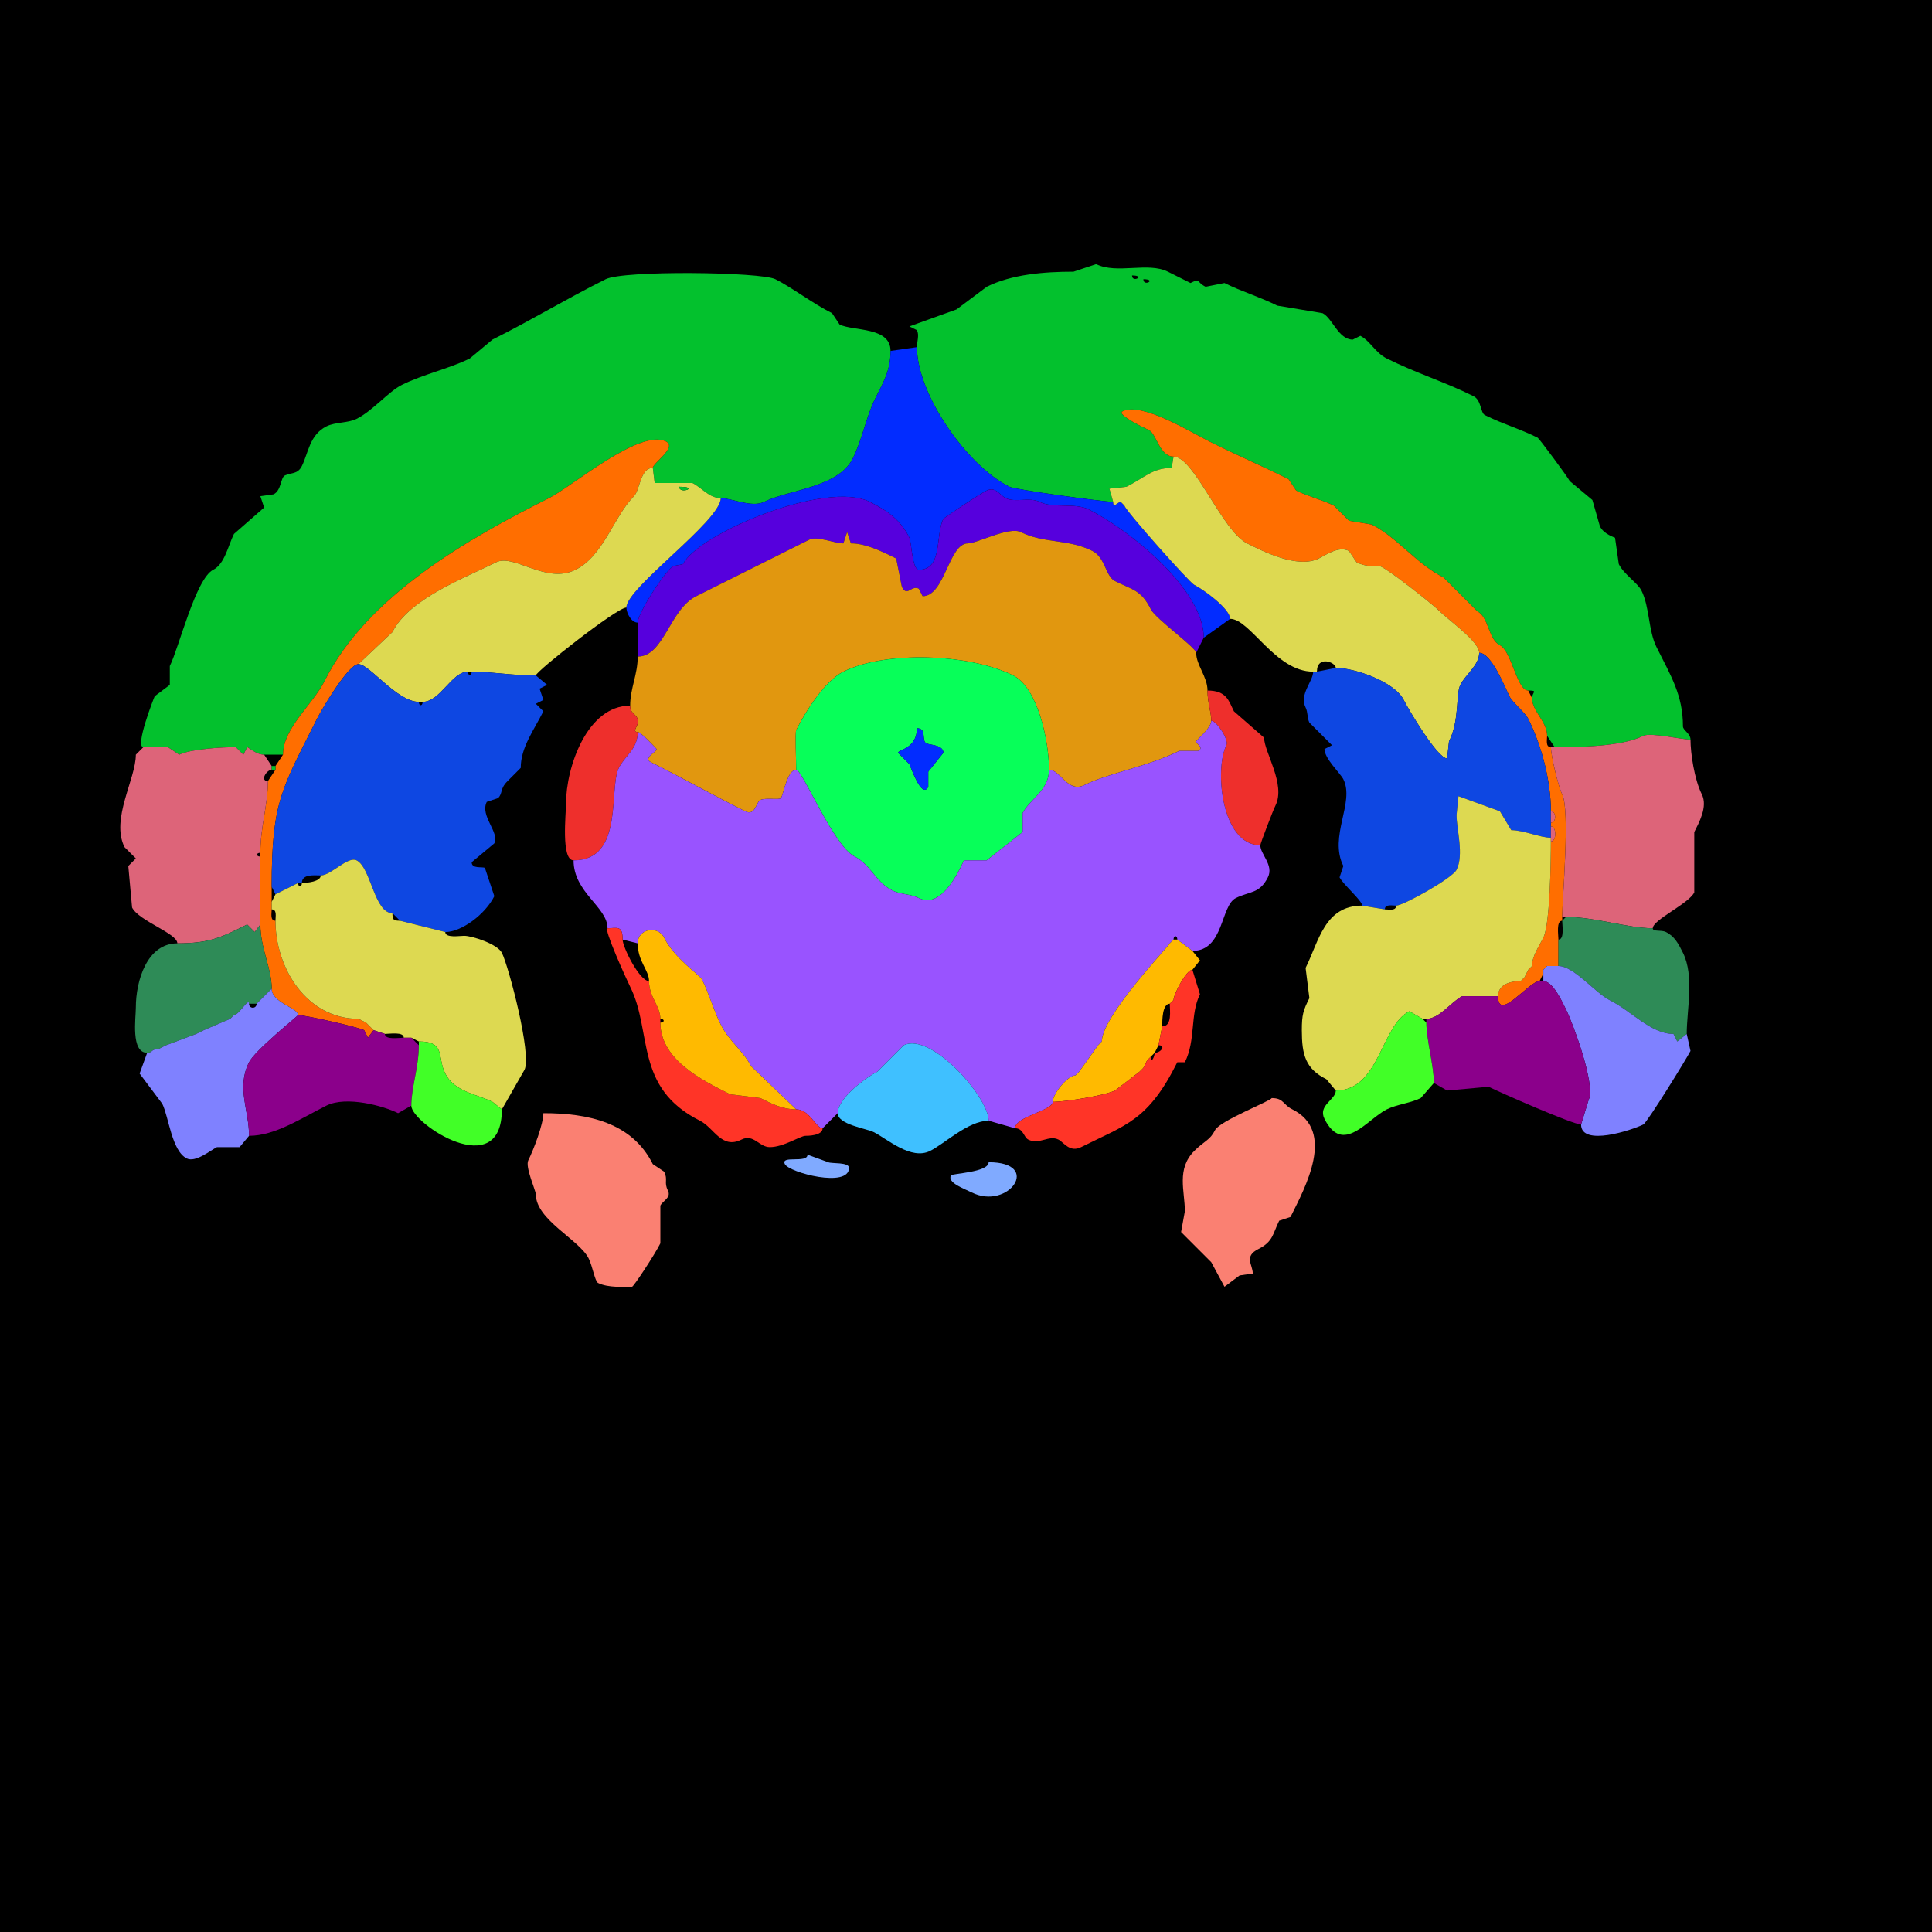 <?xml version="1.0" encoding="UTF-8"?>
<svg xmlns="http://www.w3.org/2000/svg" xmlns:xlink="http://www.w3.org/1999/xlink" width="430px" height="430px" viewBox="0 0 430 430" version="1.1">
<g id="surface1">
<rect x="0" y="0" width="430" height="430" style="fill:rgb(0%,0%,0%);fill-opacity:1;stroke:none;"/>
<path style=" stroke:none;fill-rule:evenodd;fill:rgb(1.176%,75.686%,17.647%);fill-opacity:1;" d="M 254.473 62.148 C 254.473 63.906 257.617 62.148 254.473 62.148 M 251.953 61.309 C 251.953 63.066 255.098 61.309 251.953 61.309 M 376.25 164.609 C 374.262 164.609 367.371 162.961 365.75 163.77 C 360.922 166.184 351.582 166.289 346.016 166.289 C 346.016 166.289 344.336 163.77 344.336 163.77 C 344.336 160.566 340.977 158.297 340.977 155.371 C 340.977 154.047 342.43 153.691 340.137 153.691 C 337.617 153.691 336.438 144.914 333.836 143.613 C 331.242 142.316 331.359 137.332 328.797 136.055 C 328.797 136.055 321.242 128.496 321.242 128.496 C 315.281 125.516 310.898 119.547 305.281 116.738 C 305.281 116.738 300.242 115.898 300.242 115.898 C 300.242 115.898 296.883 112.539 296.883 112.539 C 294.27 111.23 291.188 110.531 288.484 109.18 C 288.484 109.18 286.805 106.66 286.805 106.66 C 280.703 103.609 275.246 101.301 269.172 98.262 C 265.012 96.184 254.105 89.418 249.852 91.543 C 248.359 92.289 255.031 95.391 255.734 95.742 C 257.395 96.574 258.113 101.621 261.191 101.621 C 261.191 101.621 260.773 104.141 260.773 104.141 C 256.516 104.141 254.77 106.301 250.695 108.34 C 250.695 108.34 246.914 108.758 246.914 108.758 C 246.914 108.758 247.754 111.699 247.754 111.699 C 245.68 111.699 225.973 108.996 224.656 108.34 C 215.129 103.578 204.082 87.684 204.082 77.266 C 204.082 76.008 204.645 74.613 204.082 73.484 C 204.082 73.484 202.402 72.648 202.402 72.648 C 202.402 72.648 212.898 68.867 212.898 68.867 C 212.898 68.867 219.617 63.828 219.617 63.828 C 225.117 61.078 232.316 60.469 238.938 60.469 C 238.938 60.469 243.977 58.789 243.977 58.789 C 248.547 61.074 255.496 58.25 259.93 60.469 C 259.93 60.469 264.969 62.988 264.969 62.988 C 267.266 61.84 266.184 62.754 268.328 63.828 C 268.328 63.828 272.531 62.988 272.531 62.988 C 276.344 64.895 280.387 66.078 284.289 68.027 C 284.289 68.027 294.367 69.707 294.367 69.707 C 296.559 70.805 297.879 75.586 301.086 75.586 C 301.086 75.586 302.766 74.746 302.766 74.746 C 304.906 75.816 306.098 78.512 308.641 79.785 C 315.223 83.074 321.535 84.973 327.961 88.184 C 329.73 89.07 329.48 91.883 330.477 92.383 C 334.621 94.453 338.191 95.398 342.234 97.422 C 342.566 97.586 348.883 106.098 349.375 107.078 C 349.375 107.078 354.414 111.281 354.414 111.281 C 354.414 111.281 356.094 117.156 356.094 117.156 C 356.977 118.922 359.43 119.629 359.453 119.68 C 359.453 119.68 360.293 125.555 360.293 125.555 C 361.43 127.832 364.488 129.746 365.332 131.438 C 367.18 135.133 366.848 140.348 368.691 144.031 C 371.918 150.484 374.57 154.734 374.57 161.672 C 374.57 162.547 376.25 163.234 376.25 164.609 Z M 376.25 164.609 "/>
<path style=" stroke:none;fill-rule:nonzero;fill:rgb(1.176%,75.686%,17.647%);fill-opacity:1;" d="M 58.789 167.969 L 62.988 167.969 C 62.988 162.031 69.609 156.824 72.227 151.594 C 81.672 132.699 104.105 119.906 122.195 110.859 C 127.293 108.312 142.383 95.336 148.234 98.262 C 150.793 99.543 145.293 103.039 145.293 104.141 C 145.293 104.141 145.711 107.5 145.711 107.5 C 145.711 107.5 154.109 107.5 154.109 107.5 C 156.176 108.531 157.836 110.859 160.41 110.859 C 162.781 110.859 167.355 113.055 170.07 111.699 C 175.48 108.992 186.551 108.551 189.805 102.039 C 191.941 97.77 192.754 92.785 194.844 88.602 C 196.621 85.051 198.203 82.469 198.203 78.105 C 198.203 72.676 189.902 73.746 186.867 72.227 C 186.867 72.227 185.188 69.707 185.188 69.707 C 180.91 67.57 176.223 63.965 172.586 62.148 C 169.332 60.52 138.84 60.125 134.797 62.148 C 125.859 66.617 118.332 71.219 109.602 75.586 C 109.602 75.586 104.562 79.785 104.562 79.785 C 100.074 82.027 94.117 83.328 89.445 85.664 C 86.453 87.16 82.996 91.406 79.367 93.223 C 77.41 94.199 74.656 93.898 72.648 94.902 C 68.895 96.777 68.621 100.852 67.188 103.719 C 66.227 105.645 64.766 105.141 63.406 105.82 C 62.41 106.32 62.66 109.133 60.891 110.02 C 60.891 110.02 57.949 110.438 57.949 110.438 C 57.949 110.438 58.789 112.961 58.789 112.961 C 58.789 112.961 52.07 118.836 52.07 118.836 C 50.773 121.434 50.016 125.531 47.453 126.816 C 43.574 128.754 39.832 144.152 37.793 148.234 C 37.793 148.234 37.793 152.43 37.793 152.43 C 37.793 152.43 34.434 154.953 34.434 154.953 C 34.258 155.301 29.949 166.289 31.914 166.289 C 31.914 166.289 37.375 166.289 37.375 166.289 C 37.375 166.289 39.891 167.969 39.891 167.969 C 42.508 166.66 49.668 166.289 52.492 166.289 C 52.492 166.289 54.172 167.969 54.172 167.969 C 54.172 167.969 55.008 166.289 55.008 166.289 C 55.25 166.289 57.059 167.969 58.789 167.969 Z M 58.789 167.969 "/>
<path style=" stroke:none;fill-rule:nonzero;fill:rgb(0.784%,17.255%,100%);fill-opacity:1;" d="M 141.934 138.574 C 141.934 136.449 148.141 126.863 149.914 125.977 L 152.012 125.555 C 155.402 118.777 183.809 106.812 193.586 111.699 C 197.547 113.68 200.414 115.699 202.402 119.68 C 202.875 120.621 203 126.816 204.5 126.816 C 209.883 126.816 208.133 119.133 209.961 115.477 C 210.035 115.332 217.625 110.176 219.617 109.18 C 221.539 108.219 222.52 110.211 223.82 110.859 C 225.953 111.926 229.148 110.586 231.375 111.699 C 234.418 113.219 239.199 111.832 242.297 113.379 C 251.246 117.855 267.91 131.148 267.91 141.934 C 267.91 141.934 273.789 137.734 273.789 137.734 C 273.789 135.492 267.844 131.191 265.812 130.176 C 264.688 129.613 250.273 113.398 250.273 112.539 C 250.273 112.539 249.434 111.699 249.434 111.699 C 248.73 111.699 247.754 113.32 247.754 111.699 C 245.68 111.699 225.973 108.996 224.656 108.34 C 215.129 103.578 204.082 87.684 204.082 77.266 C 204.082 77.266 198.203 78.105 198.203 78.105 C 198.203 82.469 196.621 85.051 194.844 88.602 C 192.754 92.785 191.941 97.77 189.805 102.039 C 186.551 108.551 175.48 108.992 170.07 111.699 C 167.355 113.055 162.781 110.859 160.41 110.859 C 160.41 115.93 139.414 130.773 139.414 135.215 C 139.414 136.414 140.496 138.574 141.934 138.574 Z M 141.934 138.574 "/>
<path style=" stroke:none;fill-rule:nonzero;fill:rgb(100%,43.137%,0%);fill-opacity:1;" d="M 342.656 218.359 C 340.289 218.359 333.418 227.617 333.418 221.719 C 333.418 219.391 335.633 218.359 338.457 218.359 C 338.457 218.359 339.297 217.52 339.297 217.52 C 339.297 217.52 340.137 215.84 340.137 215.84 C 340.137 215.84 340.977 215 340.977 215 C 340.977 212.809 342.551 210.59 343.496 208.703 C 345.004 205.684 345.176 191.418 345.176 187.285 C 346.465 187.285 346.465 183.926 345.176 183.926 C 345.176 183.926 345.176 183.086 345.176 183.086 C 346.422 183.086 346.422 180.566 345.176 180.566 C 345.176 174.031 343.246 166.211 340.137 159.992 C 339.414 158.547 336.668 156.41 335.938 154.953 C 335.02 153.117 331.957 145.293 329.219 145.293 C 329.219 142.754 322.492 138.145 319.98 135.633 C 318.988 134.645 308.16 125.977 306.961 125.977 C 305.359 125.977 303.938 126.145 301.922 125.137 C 301.922 125.137 300.242 122.617 300.242 122.617 C 297.934 121.461 295.164 123.477 293.523 124.297 C 288.816 126.652 281.012 122.66 277.57 120.938 C 271.938 118.121 265.785 101.621 261.191 101.621 C 258.113 101.621 257.395 96.574 255.734 95.742 C 255.031 95.391 248.359 92.289 249.852 91.543 C 254.105 89.418 265.012 96.184 269.172 98.262 C 275.246 101.301 280.703 103.609 286.805 106.66 C 286.805 106.66 288.484 109.18 288.484 109.18 C 291.188 110.531 294.27 111.23 296.883 112.539 C 296.883 112.539 300.242 115.898 300.242 115.898 C 300.242 115.898 305.281 116.738 305.281 116.738 C 310.898 119.547 315.281 125.516 321.242 128.496 C 321.242 128.496 328.797 136.055 328.797 136.055 C 331.359 137.332 331.242 142.316 333.836 143.613 C 336.438 144.914 337.617 153.691 340.137 153.691 C 340.137 153.691 340.977 155.371 340.977 155.371 C 340.977 158.297 344.336 160.566 344.336 163.77 C 344.336 164.648 343.938 166.289 345.176 166.289 C 345.176 167.969 346.75 174.898 347.695 176.789 C 349.48 180.355 347.695 200.129 347.695 204.082 C 347.695 204.082 347.695 204.922 347.695 204.922 C 346.316 204.922 346.855 208.082 346.855 209.121 C 346.855 209.121 346.855 215 346.855 215 C 346.855 215 344.336 215 344.336 215 C 344.336 215 343.496 215.84 343.496 215.84 C 343.496 215.84 343.496 216.68 343.496 216.68 C 343.496 216.68 342.656 218.359 342.656 218.359 Z M 342.656 218.359 "/>
<path style=" stroke:none;fill-rule:nonzero;fill:rgb(100%,43.137%,0%);fill-opacity:1;" d="M 82.305 228.438 L 83.145 229.277 C 83.145 229.277 81.883 230.957 81.883 230.957 C 81.883 230.957 81.047 229.277 81.047 229.277 C 79.621 228.562 67.805 225.918 66.348 225.918 C 66.348 224.301 60.469 223.184 60.469 220.039 C 60.469 215.445 57.949 211.117 57.949 205.762 C 57.949 205.762 57.949 190.645 57.949 190.645 C 57.949 190.645 57.949 189.805 57.949 189.805 C 57.949 183.969 59.629 179.215 59.629 173.848 C 59.629 173.848 61.309 171.328 61.309 171.328 C 61.309 171.328 61.309 170.488 61.309 170.488 C 61.309 170.488 62.988 167.969 62.988 167.969 C 62.988 162.031 69.609 156.824 72.227 151.594 C 81.672 132.699 104.105 119.906 122.195 110.859 C 127.293 108.312 142.383 95.336 148.234 98.262 C 150.793 99.543 145.293 103.039 145.293 104.141 C 142.473 104.141 142.434 109.102 141.094 110.438 C 136.578 114.953 134.387 123.66 128.078 126.816 C 121.508 130.098 114.383 123.164 110.438 125.137 C 103.586 128.562 91.078 133.207 87.344 140.672 C 87.344 140.672 79.785 147.812 79.785 147.812 C 77.535 147.812 71.625 157.836 70.547 159.992 C 62.762 175.562 60.469 178.254 60.469 197.363 C 60.469 197.363 60.469 200.723 60.469 200.723 C 60.469 200.723 60.469 202.402 60.469 202.402 C 60.469 203.281 60.07 204.922 61.309 204.922 C 61.309 215.516 68.289 226.758 79.785 226.758 C 79.785 226.758 81.465 227.598 81.465 227.598 C 81.465 227.598 82.305 228.438 82.305 228.438 Z M 82.305 228.438 "/>
<path style=" stroke:none;fill-rule:nonzero;fill:rgb(86.667%,85.098%,31.765%);fill-opacity:1;" d="M 292.266 149.492 L 293.105 149.492 C 293.105 145.785 297.305 147.383 297.305 148.652 C 301.535 148.652 310.395 151.734 312.422 155.789 C 313.426 157.797 319.922 168.809 322.078 168.809 C 322.078 168.809 322.5 165.031 322.5 165.031 C 324.891 160.246 323.977 154.52 325.02 152.43 C 326.191 150.09 329.219 148.055 329.219 145.293 C 329.219 142.754 322.492 138.145 319.98 135.633 C 318.988 134.645 308.16 125.977 306.961 125.977 C 305.359 125.977 303.938 126.145 301.922 125.137 C 301.922 125.137 300.242 122.617 300.242 122.617 C 297.934 121.461 295.164 123.477 293.523 124.297 C 288.816 126.652 281.012 122.66 277.57 120.938 C 271.938 118.121 265.785 101.621 261.191 101.621 C 261.191 101.621 260.773 104.141 260.773 104.141 C 256.516 104.141 254.77 106.301 250.695 108.34 C 250.695 108.34 246.914 108.758 246.914 108.758 C 246.914 108.758 247.754 111.699 247.754 111.699 C 247.754 113.32 248.73 111.699 249.434 111.699 C 249.434 111.699 250.273 112.539 250.273 112.539 C 250.273 113.398 264.688 129.613 265.812 130.176 C 267.844 131.191 273.789 135.492 273.789 137.734 C 278.25 137.734 283.844 149.492 292.266 149.492 Z M 292.266 149.492 "/>
<path style=" stroke:none;fill-rule:evenodd;fill:rgb(86.667%,85.098%,31.765%);fill-opacity:1;" d="M 151.172 108.34 C 151.172 110.113 155.848 108.34 151.172 108.34 M 93.223 156.211 L 94.062 156.211 C 98.004 156.211 100.535 149.492 104.141 149.492 C 104.141 149.492 104.98 149.492 104.98 149.492 C 109.629 149.492 113.492 150.332 119.258 150.332 C 119.258 149.449 137.293 135.215 139.414 135.215 C 139.414 130.773 160.41 115.93 160.41 110.859 C 157.836 110.859 156.176 108.531 154.109 107.5 C 154.109 107.5 145.711 107.5 145.711 107.5 C 145.711 107.5 145.293 104.141 145.293 104.141 C 142.473 104.141 142.434 109.102 141.094 110.438 C 136.578 114.953 134.387 123.66 128.078 126.816 C 121.508 130.098 114.383 123.164 110.438 125.137 C 103.586 128.562 91.078 133.207 87.344 140.672 C 87.344 140.672 79.785 147.812 79.785 147.812 C 82.219 147.812 88.371 156.211 93.223 156.211 Z M 93.223 156.211 "/>
<path style=" stroke:none;fill-rule:nonzero;fill:rgb(1.176%,75.686%,17.647%);fill-opacity:1;" d="M 151.172 108.34 C 151.172 110.113 155.848 108.34 151.172 108.34 Z M 151.172 108.34 "/>
<path style=" stroke:none;fill-rule:nonzero;fill:rgb(33.725%,0%,86.667%);fill-opacity:1;" d="M 266.23 145.293 C 266.23 144.176 257.18 137.691 256.152 135.633 C 253.984 131.297 252.141 131.32 248.172 129.336 C 246.023 128.262 246.004 124.051 243.133 122.617 C 237.727 119.914 232.316 120.988 227.18 118.418 C 224.582 117.121 217.48 120.938 215.422 120.938 C 211.141 120.938 210.309 132.695 205.344 132.695 L 204.5 131.016 C 202.789 130.16 201.918 132.984 200.723 130.594 L 199.461 124.297 C 195.828 122.48 192.5 120.938 189.383 120.938 L 188.547 118.418 L 187.703 120.938 C 185.699 120.938 181.879 119.23 180.148 120.098 C 171.648 124.344 162.957 128.691 154.953 132.695 C 149 135.672 147.77 146.133 141.934 146.133 C 141.934 146.133 141.934 138.574 141.934 138.574 C 141.934 136.449 148.141 126.863 149.914 125.977 C 149.914 125.977 152.012 125.555 152.012 125.555 C 155.402 118.777 183.809 106.812 193.586 111.699 C 197.547 113.68 200.414 115.699 202.402 119.68 C 202.875 120.621 203 126.816 204.5 126.816 C 209.883 126.816 208.133 119.133 209.961 115.477 C 210.035 115.332 217.625 110.176 219.617 109.18 C 221.539 108.219 222.52 110.211 223.82 110.859 C 225.953 111.926 229.148 110.586 231.375 111.699 C 234.418 113.219 239.199 111.832 242.297 113.379 C 251.246 117.855 267.91 131.148 267.91 141.934 C 267.91 141.934 266.23 145.293 266.23 145.293 Z M 266.23 145.293 "/>
<path style=" stroke:none;fill-rule:nonzero;fill:rgb(88.235%,59.216%,5.882%);fill-opacity:1;" d="M 177.207 171.328 C 177.207 169.477 176.961 163.004 177.207 162.508 C 179.387 158.148 183.613 151.539 187.703 149.492 C 197.16 144.766 215.816 145.492 225.5 150.332 C 231.012 153.09 233.477 164.988 233.477 171.328 C 236.094 171.328 237.562 176.633 241.453 174.688 C 246.641 172.094 255.508 170.602 262.453 167.129 C 262.453 167.129 266.648 167.129 266.648 167.129 C 268.078 166.414 266.23 165.574 266.23 165.031 C 266.23 164.676 269.59 162.102 269.59 160.41 C 269.59 158.391 268.75 156.504 268.75 153.691 C 268.75 150.602 266.23 148.039 266.23 145.293 C 266.23 144.176 257.18 137.691 256.152 135.633 C 253.984 131.297 252.141 131.32 248.172 129.336 C 246.023 128.262 246.004 124.051 243.133 122.617 C 237.727 119.914 232.316 120.988 227.18 118.418 C 224.582 117.121 217.48 120.938 215.422 120.938 C 211.141 120.938 210.309 132.695 205.344 132.695 C 205.344 132.695 204.5 131.016 204.5 131.016 C 202.789 130.16 201.918 132.984 200.723 130.594 C 200.723 130.594 199.461 124.297 199.461 124.297 C 195.828 122.48 192.5 120.938 189.383 120.938 C 189.383 120.938 188.547 118.418 188.547 118.418 C 188.547 118.418 187.703 120.938 187.703 120.938 C 185.699 120.938 181.879 119.23 180.148 120.098 C 171.648 124.344 162.957 128.691 154.953 132.695 C 149 135.672 147.77 146.133 141.934 146.133 C 141.934 150.16 140.254 153.176 140.254 157.051 C 140.254 158.754 141.254 158.629 141.934 159.992 C 142.531 161.184 140.355 162.93 141.934 162.93 C 142.688 162.93 146.133 166.707 146.133 166.711 C 146.133 167.387 143.043 168.734 144.875 169.648 C 152.375 173.398 158.004 176.633 165.867 180.566 C 168.129 181.695 168.254 178.535 169.227 178.047 C 170.297 177.512 173.621 178.082 173.848 177.625 C 174.465 176.387 175.281 171.328 177.207 171.328 Z M 177.207 171.328 "/>
<path style=" stroke:none;fill-rule:nonzero;fill:rgb(5.49%,27.843%,88.627%);fill-opacity:1;" d="M 310.742 201.562 C 309.863 201.562 308.223 201.164 308.223 202.402 C 308.223 202.402 303.184 201.562 303.184 201.562 C 303.184 200.465 298.961 196.891 298.145 195.266 C 298.145 195.266 298.984 192.742 298.984 192.742 C 295.684 186.141 301.582 178.621 298.984 173.43 C 298.328 172.113 294.785 168.852 294.785 166.711 C 294.785 166.711 296.465 165.867 296.465 165.867 C 296.465 165.867 291.426 160.828 291.426 160.828 C 290.926 159.832 291.125 158.551 290.586 157.469 C 289.113 154.527 292.266 151.656 292.266 149.492 C 292.266 149.492 293.105 149.492 293.105 149.492 C 293.105 149.492 297.305 148.652 297.305 148.652 C 301.535 148.652 310.395 151.734 312.422 155.789 C 313.426 157.797 319.922 168.809 322.078 168.809 C 322.078 168.809 322.5 165.031 322.5 165.031 C 324.891 160.246 323.977 154.52 325.02 152.43 C 326.191 150.09 329.219 148.055 329.219 145.293 C 331.957 145.293 335.02 153.117 335.938 154.953 C 336.668 156.41 339.414 158.547 340.137 159.992 C 343.246 166.211 345.176 174.031 345.176 180.566 C 345.176 180.566 345.176 183.086 345.176 183.086 C 345.176 183.086 345.176 183.926 345.176 183.926 C 345.176 183.926 345.176 186.445 345.176 186.445 C 342.762 186.445 339.164 184.766 336.359 184.766 C 336.359 184.766 333.836 180.566 333.836 180.566 C 333.836 180.566 324.602 177.207 324.602 177.207 C 324.602 177.207 324.18 181.406 324.18 181.406 C 324.18 184.617 325.871 190.199 324.18 193.586 C 323.223 195.496 312.297 201.562 310.742 201.562 Z M 310.742 201.562 "/>
<path style=" stroke:none;fill-rule:evenodd;fill:rgb(2.745%,100%,34.902%);fill-opacity:1;" d="M 204.082 162.09 C 204.082 166.645 199.883 166.828 199.883 167.547 L 202.402 170.07 C 202.738 170.738 205.168 177.977 206.602 175.109 L 206.602 171.75 L 209.961 167.547 C 209.961 165.762 206.98 165.848 206.18 165.449 C 205.016 164.867 206.375 162.09 204.082 162.09 M 177.207 171.328 C 178.602 171.328 185.465 188.266 190.227 190.645 C 193.766 192.414 194.848 196.316 198.625 198.203 C 200.359 199.07 202.645 198.953 204.5 199.883 C 210.176 202.719 214.32 191.613 214.578 191.484 L 219.617 191.484 L 227.598 185.188 L 227.598 180.984 C 229.18 177.824 233.477 175.977 233.477 171.328 C 233.477 164.988 231.012 153.09 225.5 150.332 C 215.816 145.492 197.16 144.766 187.703 149.492 C 183.613 151.539 179.387 158.148 177.207 162.508 C 176.961 163.004 177.207 169.477 177.207 171.328 Z M 177.207 171.328 "/>
<path style=" stroke:none;fill-rule:nonzero;fill:rgb(5.49%,27.843%,88.627%);fill-opacity:1;" d="M 89.023 204.922 L 99.102 207.441 C 102.688 207.441 107.98 203.543 110.02 199.461 C 110.02 199.461 107.922 193.164 107.922 193.164 C 107.277 192.844 104.98 193.43 104.98 191.906 C 104.98 191.906 110.02 187.703 110.02 187.703 C 111.25 185.246 106.766 181.617 108.34 178.469 C 108.34 178.469 110.859 177.625 110.859 177.625 C 111.957 176.527 111.191 175.613 112.961 173.848 C 112.961 173.848 115.898 170.906 115.898 170.906 C 115.898 166.332 118.828 162.531 120.938 158.312 C 120.938 158.312 119.258 156.633 119.258 156.633 C 119.258 156.633 120.938 155.789 120.938 155.789 C 120.938 155.789 120.098 153.273 120.098 153.273 C 120.098 153.273 121.777 152.43 121.777 152.43 C 121.777 152.43 119.258 150.332 119.258 150.332 C 113.492 150.332 109.629 149.492 104.98 149.492 C 104.98 150.488 104.141 150.488 104.141 149.492 C 100.535 149.492 98.004 156.211 94.062 156.211 C 94.062 157.207 93.223 157.207 93.223 156.211 C 88.371 156.211 82.219 147.812 79.785 147.812 C 77.535 147.812 71.625 157.836 70.547 159.992 C 62.762 175.562 60.469 178.254 60.469 197.363 C 60.469 197.363 61.309 199.043 61.309 199.043 C 61.309 199.043 66.348 196.523 66.348 196.523 C 66.348 196.523 67.188 196.523 67.188 196.523 C 67.188 194.457 70.023 194.844 71.387 194.844 C 73.68 194.844 77.391 190.496 79.367 191.484 C 82.562 193.082 83.297 203.242 87.344 203.242 C 87.344 203.242 89.023 204.922 89.023 204.922 Z M 89.023 204.922 "/>
<path style=" stroke:none;fill-rule:nonzero;fill:rgb(93.333%,18.431%,17.255%);fill-opacity:1;" d="M 269.59 160.41 C 270.734 160.41 273.578 164.613 272.949 165.867 C 270.254 171.262 271.867 188.125 280.508 188.125 C 280.508 187.738 283.328 180.379 283.867 179.305 C 286.238 174.562 281.348 167.379 281.348 164.188 C 281.348 164.188 274.629 158.312 274.629 158.312 C 273.488 156.031 273.051 153.691 268.75 153.691 C 268.75 156.504 269.59 158.391 269.59 160.41 Z M 269.59 160.41 "/>
<path style=" stroke:none;fill-rule:nonzero;fill:rgb(93.333%,18.431%,17.255%);fill-opacity:1;" d="M 141.934 162.93 C 141.934 166.734 139.105 168.168 137.734 170.906 C 135.422 175.531 138.965 191.484 127.656 191.484 C 124.816 191.484 125.977 181.035 125.977 178.887 C 125.977 170.676 130.703 157.051 140.254 157.051 C 140.254 158.754 141.254 158.629 141.934 159.992 C 142.531 161.184 140.355 162.93 141.934 162.93 Z M 141.934 162.93 "/>
<path style=" stroke:none;fill-rule:nonzero;fill:rgb(60%,32.549%,100%);fill-opacity:1;" d="M 220.039 249.434 L 225.918 251.113 C 225.918 248.527 234.316 247.184 234.316 245.234 C 234.316 243.398 237.648 239.355 239.355 239.355 C 239.355 239.355 240.195 238.516 240.195 238.516 C 240.195 238.516 244.395 232.637 244.395 232.637 C 244.395 232.637 245.234 231.797 245.234 231.797 C 245.234 226.117 260.352 210.355 260.352 209.961 C 260.352 209.961 261.191 209.121 261.191 209.121 C 261.191 208.125 262.031 208.125 262.031 209.121 C 262.031 209.121 265.391 211.641 265.391 211.641 C 272.422 211.641 271.629 201.594 275.047 199.883 C 278.156 198.328 280.336 198.969 282.188 195.266 C 283.547 192.547 280.508 190.137 280.508 188.125 C 271.867 188.125 270.254 171.262 272.949 165.867 C 273.578 164.613 270.734 160.41 269.59 160.41 C 269.59 162.102 266.23 164.676 266.23 165.031 C 266.23 165.574 268.078 166.414 266.648 167.129 C 266.648 167.129 262.453 167.129 262.453 167.129 C 255.508 170.602 246.641 172.094 241.453 174.688 C 237.562 176.633 236.094 171.328 233.477 171.328 C 233.477 175.977 229.18 177.824 227.598 180.984 C 227.598 180.984 227.598 185.188 227.598 185.188 C 227.598 185.188 219.617 191.484 219.617 191.484 C 219.617 191.484 214.578 191.484 214.578 191.484 C 214.32 191.613 210.176 202.719 204.5 199.883 C 202.645 198.953 200.359 199.07 198.625 198.203 C 194.848 196.316 193.766 192.414 190.227 190.645 C 185.465 188.266 178.602 171.328 177.207 171.328 C 175.281 171.328 174.465 176.387 173.848 177.625 C 173.621 178.082 170.297 177.512 169.227 178.047 C 168.254 178.535 168.129 181.695 165.867 180.566 C 158.004 176.633 152.375 173.398 144.875 169.648 C 143.043 168.734 146.133 167.387 146.133 166.711 C 146.133 166.707 142.688 162.93 141.934 162.93 C 141.934 166.734 139.105 168.168 137.734 170.906 C 135.422 175.531 138.965 191.484 127.656 191.484 C 127.656 198.676 135.215 201.844 135.215 206.602 C 137.289 206.602 138.574 205.836 138.574 209.121 C 138.574 209.121 141.934 209.961 141.934 209.961 C 141.934 206.695 146.41 205.895 147.812 208.703 C 150.133 213.34 155.773 217.062 156.211 217.938 C 157.816 221.148 158.836 224.867 160.41 228.016 C 162.312 231.82 165.473 233.945 167.129 237.258 C 167.129 237.258 177.207 246.914 177.207 246.914 C 180.23 246.914 181.582 251.113 183.086 251.113 C 183.086 251.113 186.445 247.754 186.445 247.754 C 186.445 244.344 192.957 239.668 195.266 238.516 C 195.266 238.516 201.141 232.637 201.141 232.637 C 207.141 229.637 220.039 244.137 220.039 249.434 Z M 220.039 249.434 "/>
<path style=" stroke:none;fill-rule:nonzero;fill:rgb(0.784%,17.255%,100%);fill-opacity:1;" d="M 204.082 162.09 C 204.082 166.645 199.883 166.828 199.883 167.547 L 202.402 170.07 C 202.738 170.738 205.168 177.977 206.602 175.109 L 206.602 171.75 L 209.961 167.547 C 209.961 165.762 206.98 165.848 206.18 165.449 C 205.016 164.867 206.375 162.09 204.082 162.09 Z M 204.082 162.09 "/>
<path style=" stroke:none;fill-rule:nonzero;fill:rgb(86.667%,39.216%,47.451%);fill-opacity:1;" d="M 348.535 204.082 C 354.969 204.082 362.289 206.602 367.852 206.602 C 367.852 204.719 375.812 201.176 377.09 198.625 C 377.09 198.625 377.09 185.188 377.09 185.188 C 378.086 183.191 380.152 179.555 378.77 176.789 C 377.098 173.441 376.25 167.59 376.25 164.609 C 374.262 164.609 367.371 162.961 365.75 163.77 C 360.922 166.184 351.582 166.289 346.016 166.289 C 346.016 166.289 345.176 166.289 345.176 166.289 C 345.176 167.969 346.75 174.898 347.695 176.789 C 349.48 180.355 347.695 200.129 347.695 204.082 C 347.695 204.082 348.535 204.082 348.535 204.082 Z M 348.535 204.082 "/>
<path style=" stroke:none;fill-rule:nonzero;fill:rgb(86.667%,39.216%,47.451%);fill-opacity:1;" d="M 57.949 205.762 L 56.688 207.441 L 55.008 205.762 C 49.312 208.609 46.645 209.961 39.473 209.961 C 39.473 207.738 30.898 204.988 29.395 201.984 C 29.395 201.984 28.555 192.742 28.555 192.742 C 28.555 192.742 30.234 191.062 30.234 191.062 C 30.234 191.062 27.715 188.547 27.715 188.547 C 24.598 182.309 30.234 173.383 30.234 167.969 C 30.234 167.969 31.074 167.129 31.074 167.129 C 31.074 167.129 31.914 166.289 31.914 166.289 C 31.914 166.289 37.375 166.289 37.375 166.289 C 37.375 166.289 39.891 167.969 39.891 167.969 C 42.508 166.66 49.668 166.289 52.492 166.289 C 52.492 166.289 54.172 167.969 54.172 167.969 C 54.172 167.969 55.008 166.289 55.008 166.289 C 55.25 166.289 57.059 167.969 58.789 167.969 C 58.789 167.969 60.469 170.488 60.469 170.488 C 60.469 170.488 60.469 171.328 60.469 171.328 C 59.336 171.328 57.77 173.848 59.629 173.848 C 59.629 179.215 57.949 183.969 57.949 189.805 C 56.953 189.805 56.953 190.645 57.949 190.645 C 57.949 190.645 57.949 205.762 57.949 205.762 Z M 57.949 205.762 "/>
<path style=" stroke:none;fill-rule:nonzero;fill:rgb(1.176%,75.686%,17.647%);fill-opacity:1;" d="M 31.074 167.129 L 30.234 167.969 C 30.234 167.969 31.074 167.129 31.074 167.129 Z M 31.074 167.129 "/>
<path style=" stroke:none;fill-rule:nonzero;fill:rgb(1.176%,75.686%,17.647%);fill-opacity:1;" d="M 60.469 171.328 L 61.309 171.328 C 61.309 171.328 61.309 170.488 61.309 170.488 C 61.309 170.488 60.469 170.488 60.469 170.488 C 60.469 170.488 60.469 171.328 60.469 171.328 Z M 60.469 171.328 "/>
<path style=" stroke:none;fill-rule:nonzero;fill:rgb(86.667%,85.098%,31.765%);fill-opacity:1;" d="M 316.621 226.758 L 317.461 226.758 C 320.402 226.758 322.938 222.973 325.438 221.719 C 325.438 221.719 333.418 221.719 333.418 221.719 C 333.418 219.391 335.633 218.359 338.457 218.359 C 338.457 218.359 339.297 217.52 339.297 217.52 C 339.297 217.52 340.137 215.84 340.137 215.84 C 340.137 215.84 340.977 215 340.977 215 C 340.977 212.809 342.551 210.59 343.496 208.703 C 345.004 205.684 345.176 191.418 345.176 187.285 C 345.176 187.285 345.176 186.445 345.176 186.445 C 342.762 186.445 339.164 184.766 336.359 184.766 C 336.359 184.766 333.836 180.566 333.836 180.566 C 333.836 180.566 324.602 177.207 324.602 177.207 C 324.602 177.207 324.18 181.406 324.18 181.406 C 324.18 184.617 325.871 190.199 324.18 193.586 C 323.223 195.496 312.297 201.562 310.742 201.562 C 310.742 202.801 309.102 202.402 308.223 202.402 C 308.223 202.402 303.184 201.562 303.184 201.562 C 294.801 201.562 293.531 209.523 290.586 215.422 C 290.586 215.422 291.426 222.141 291.426 222.141 C 290.039 224.914 289.746 225.863 289.746 229.277 C 289.746 234.785 290.57 237.879 295.203 240.195 C 295.203 240.195 297.305 242.715 297.305 242.715 C 307.066 242.715 307.309 228.262 313.68 225.078 C 313.68 225.078 316.621 226.758 316.621 226.758 Z M 316.621 226.758 "/>
<path style=" stroke:none;fill-rule:nonzero;fill:rgb(86.667%,39.216%,47.451%);fill-opacity:1;" d="M 345.176 180.566 C 346.422 180.566 346.422 183.086 345.176 183.086 C 345.176 183.086 345.176 180.566 345.176 180.566 Z M 345.176 180.566 "/>
<path style=" stroke:none;fill-rule:nonzero;fill:rgb(86.667%,39.216%,47.451%);fill-opacity:1;" d="M 345.176 186.445 L 345.176 187.285 C 346.465 187.285 346.465 183.926 345.176 183.926 C 345.176 183.926 345.176 186.445 345.176 186.445 Z M 345.176 186.445 "/>
<path style=" stroke:none;fill-rule:nonzero;fill:rgb(86.667%,85.098%,31.765%);fill-opacity:1;" d="M 93.223 231.797 C 99.238 231.797 97.258 235.25 99.102 238.938 C 101.156 243.043 106.184 243.523 109.602 245.234 L 111.699 246.914 C 111.699 246.914 116.738 238.094 116.738 238.094 C 118.398 234.773 113.227 215.113 111.699 212.062 C 110.734 210.133 105.117 208.281 103.301 208.281 C 102.262 208.281 99.102 208.82 99.102 207.441 C 99.102 207.441 89.023 204.922 89.023 204.922 C 87.555 204.922 87.344 204.711 87.344 203.242 C 83.297 203.242 82.562 193.082 79.367 191.484 C 77.391 190.496 73.68 194.844 71.387 194.844 C 71.387 196.219 68.383 196.523 67.188 196.523 C 67.188 197.52 66.348 197.52 66.348 196.523 C 66.348 196.523 61.309 199.043 61.309 199.043 C 61.309 199.043 60.469 200.723 60.469 200.723 C 60.469 200.723 60.469 202.402 60.469 202.402 C 61.707 202.402 61.309 204.043 61.309 204.922 C 61.309 215.516 68.289 226.758 79.785 226.758 C 79.785 226.758 81.465 227.598 81.465 227.598 C 81.465 227.598 82.305 228.438 82.305 228.438 C 82.305 228.438 83.145 229.277 83.145 229.277 C 83.145 229.277 85.664 230.117 85.664 230.117 C 86.703 230.117 89.863 229.578 89.863 230.957 C 89.863 230.957 91.543 230.957 91.543 230.957 C 91.543 230.957 93.223 231.797 93.223 231.797 Z M 93.223 231.797 "/>
<path style=" stroke:none;fill-rule:nonzero;fill:rgb(18.039%,54.51%,34.118%);fill-opacity:1;" d="M 346.855 215 C 350.285 215 355.078 221.004 358.195 222.559 C 363.176 225.051 367.457 230.117 372.469 230.117 L 373.312 231.797 L 375.41 230.117 C 375.41 224.785 377.148 217.215 374.57 212.062 C 373.586 210.09 372.742 208.418 370.789 207.441 C 369.695 206.895 367.852 207.445 367.852 206.602 C 362.289 206.602 354.969 204.082 348.535 204.082 C 348.535 204.082 347.695 204.922 347.695 204.922 C 347.695 205.961 348.234 209.121 346.855 209.121 C 346.855 209.121 346.855 215 346.855 215 Z M 346.855 215 "/>
<path style=" stroke:none;fill-rule:nonzero;fill:rgb(18.039%,54.51%,34.118%);fill-opacity:1;" d="M 35.273 233.477 C 33.551 233.477 34.039 234.316 32.754 234.316 C 29.059 234.316 30.234 226.551 30.234 224.238 C 30.234 218.297 32.711 209.961 39.473 209.961 C 46.645 209.961 49.312 208.609 55.008 205.762 C 55.008 205.762 56.688 207.441 56.688 207.441 C 56.688 207.441 57.949 205.762 57.949 205.762 C 57.949 211.117 60.469 215.445 60.469 220.039 C 60.469 220.039 57.109 223.398 57.109 223.398 C 57.109 223.398 55.43 223.398 55.43 223.398 C 55.43 221.879 53.188 225.918 52.07 225.918 C 52.07 225.918 51.23 226.758 51.23 226.758 C 51.23 226.758 45.352 229.277 45.352 229.277 C 45.352 229.277 43.672 230.117 43.672 230.117 C 43.672 230.117 36.953 232.637 36.953 232.637 C 36.953 232.637 35.273 233.477 35.273 233.477 Z M 35.273 233.477 "/>
<path style=" stroke:none;fill-rule:nonzero;fill:rgb(100%,20.392%,15.294%);fill-opacity:1;" d="M 177.207 246.914 C 180.23 246.914 181.582 251.113 183.086 251.113 C 183.086 252.797 179.695 252.793 179.305 252.793 C 178.074 252.793 174.457 255.312 171.328 255.312 C 168.949 255.312 167.734 252.281 165.031 253.633 C 160.594 255.852 158.93 251 155.789 249.434 C 141.113 242.094 145.27 229.648 140.254 219.617 C 139.398 217.91 134.277 206.602 135.215 206.602 C 137.289 206.602 138.574 205.836 138.574 209.121 C 138.574 210.777 142.316 218.359 144.453 218.359 C 144.453 221.898 146.973 223.902 146.973 226.758 C 146.973 226.758 146.973 227.598 146.973 227.598 C 146.973 235.781 156.113 240.355 162.508 243.555 C 162.508 243.555 169.227 244.395 169.227 244.395 C 171.75 245.656 174.176 246.914 177.207 246.914 Z M 177.207 246.914 "/>
<path style=" stroke:none;fill-rule:nonzero;fill:rgb(100%,72.941%,0%);fill-opacity:1;" d="M 146.973 227.598 C 146.973 235.781 156.113 240.355 162.508 243.555 L 169.227 244.395 C 171.75 245.656 174.176 246.914 177.207 246.914 C 177.207 246.914 167.129 237.258 167.129 237.258 C 165.473 233.945 162.312 231.82 160.41 228.016 C 158.836 224.867 157.816 221.148 156.211 217.938 C 155.773 217.062 150.133 213.34 147.812 208.703 C 146.41 205.895 141.934 206.695 141.934 209.961 C 141.934 213.992 144.453 215.918 144.453 218.359 C 144.453 221.898 146.973 223.902 146.973 226.758 C 147.969 226.758 147.969 227.598 146.973 227.598 Z M 146.973 227.598 "/>
<path style=" stroke:none;fill-rule:nonzero;fill:rgb(100%,72.941%,0%);fill-opacity:1;" d="M 239.355 239.355 C 237.648 239.355 234.316 243.398 234.316 245.234 C 237.254 245.234 246.074 243.766 248.172 242.715 C 248.172 242.715 253.633 238.516 253.633 238.516 C 253.633 238.516 254.473 237.676 254.473 237.676 C 254.473 237.676 255.312 235.996 255.312 235.996 C 255.312 235.996 256.152 235.156 256.152 235.156 C 256.152 235.156 256.992 234.316 256.992 234.316 C 256.992 234.316 257.832 232.637 257.832 232.637 C 257.832 232.637 258.672 228.438 258.672 228.438 C 258.672 227.074 258.676 223.398 260.352 223.398 C 260.352 223.398 261.191 222.559 261.191 222.559 C 261.191 221.32 264 215.84 265.391 215.84 C 265.391 215.84 267.07 213.742 267.07 213.742 C 267.07 213.742 265.391 211.641 265.391 211.641 C 265.391 211.641 262.031 209.121 262.031 209.121 C 262.031 209.121 261.191 209.121 261.191 209.121 C 261.191 209.121 260.352 209.961 260.352 209.961 C 260.352 210.355 245.234 226.117 245.234 231.797 C 245.234 231.797 244.395 232.637 244.395 232.637 C 244.395 232.637 240.195 238.516 240.195 238.516 C 240.195 238.516 239.355 239.355 239.355 239.355 Z M 239.355 239.355 "/>
<path style=" stroke:none;fill-rule:nonzero;fill:rgb(49.804%,50.588%,100%);fill-opacity:1;" d="M 375.41 230.117 L 376.25 233.898 C 375.449 235.5 366.609 249.844 365.75 250.273 C 363.285 251.508 351.895 255.281 351.895 250.273 C 351.895 250.273 353.574 244.812 353.574 244.812 C 355.203 241.559 350.129 227.844 348.535 224.656 C 347.84 223.266 345.668 218.359 343.496 218.359 C 343.496 218.359 343.496 216.68 343.496 216.68 C 343.496 216.68 343.496 215.84 343.496 215.84 C 343.496 215.84 344.336 215 344.336 215 C 344.336 215 346.855 215 346.855 215 C 350.285 215 355.078 221.004 358.195 222.559 C 363.176 225.051 367.457 230.117 372.469 230.117 C 372.469 230.117 373.312 231.797 373.312 231.797 C 373.312 231.797 375.41 230.117 375.41 230.117 Z M 375.41 230.117 "/>
<path style=" stroke:none;fill-rule:nonzero;fill:rgb(100%,20.392%,15.294%);fill-opacity:1;" d="M 234.316 245.234 C 234.316 247.184 225.918 248.527 225.918 251.113 C 227.785 251.113 227.824 253.117 228.859 253.633 C 231.32 254.863 233.406 252.547 235.578 253.633 C 236.73 254.211 238.066 256.586 240.617 255.312 C 250.664 250.289 255.508 249.461 262.031 236.414 C 262.031 236.414 263.711 236.414 263.711 236.414 C 266.188 231.461 264.824 225.789 267.07 221.297 C 267.07 221.297 265.391 215.84 265.391 215.84 C 264 215.84 261.191 221.32 261.191 222.559 C 261.191 222.559 260.352 223.398 260.352 223.398 C 260.352 224.863 260.938 228.438 258.672 228.438 C 258.672 228.438 257.832 232.637 257.832 232.637 C 259.59 232.637 258.379 234.316 256.992 234.316 C 256.992 235.203 256.152 236.859 256.152 235.156 C 256.152 235.156 255.312 235.996 255.312 235.996 C 255.312 235.996 254.473 237.676 254.473 237.676 C 254.473 237.676 253.633 238.516 253.633 238.516 C 253.633 238.516 248.172 242.715 248.172 242.715 C 246.074 243.766 237.254 245.234 234.316 245.234 Z M 234.316 245.234 "/>
<path style=" stroke:none;fill-rule:nonzero;fill:rgb(54.51%,0%,54.51%);fill-opacity:1;" d="M 319.141 241.035 L 322.078 242.715 L 331.32 241.875 C 333.875 243.152 350.047 250.273 351.895 250.273 C 351.895 250.273 353.574 244.812 353.574 244.812 C 355.203 241.559 350.129 227.844 348.535 224.656 C 347.84 223.266 345.668 218.359 343.496 218.359 C 343.496 218.359 342.656 218.359 342.656 218.359 C 340.289 218.359 333.418 227.617 333.418 221.719 C 333.418 221.719 325.438 221.719 325.438 221.719 C 322.938 222.973 320.402 226.758 317.461 226.758 C 317.461 226.758 317.461 227.598 317.461 227.598 C 317.461 231.383 319.141 237.25 319.141 241.035 Z M 319.141 241.035 "/>
<path style=" stroke:none;fill-rule:nonzero;fill:rgb(49.804%,50.588%,100%);fill-opacity:1;" d="M 32.754 234.316 L 31.074 238.938 L 36.113 245.656 C 37.57 248.57 38.211 256.152 41.57 257.832 C 43.504 258.797 46.809 256.055 48.289 255.312 L 53.328 255.312 L 55.43 252.793 C 55.43 246.969 52.574 242.129 55.43 236.414 C 56.762 233.75 66.348 226.07 66.348 225.918 C 66.348 224.301 60.469 223.184 60.469 220.039 C 60.469 220.039 57.109 223.398 57.109 223.398 C 57.109 224.574 55.43 224.574 55.43 223.398 C 55.43 221.879 53.188 225.918 52.07 225.918 C 52.07 225.918 51.23 226.758 51.23 226.758 C 51.23 226.758 45.352 229.277 45.352 229.277 C 45.352 229.277 43.672 230.117 43.672 230.117 C 43.672 230.117 36.953 232.637 36.953 232.637 C 36.953 232.637 35.273 233.477 35.273 233.477 C 33.551 233.477 34.039 234.316 32.754 234.316 Z M 32.754 234.316 "/>
<path style=" stroke:none;fill-rule:nonzero;fill:rgb(25.49%,100%,15.294%);fill-opacity:1;" d="M 319.141 241.035 L 316.203 244.395 C 313.984 245.504 310.859 245.805 308.641 246.914 C 304.289 249.09 298.871 257.188 294.785 249.016 C 293.277 246 297.305 244.777 297.305 242.715 C 307.066 242.715 307.309 228.262 313.68 225.078 C 313.68 225.078 316.621 226.758 316.621 226.758 C 316.621 226.758 317.461 227.598 317.461 227.598 C 317.461 231.383 319.141 237.25 319.141 241.035 Z M 319.141 241.035 "/>
<path style=" stroke:none;fill-rule:nonzero;fill:rgb(54.51%,0%,54.51%);fill-opacity:1;" d="M 91.543 246.074 L 88.602 247.754 C 85.379 246.141 77.086 243.855 72.648 246.074 C 66.957 248.918 61.219 252.793 55.43 252.793 C 55.43 246.969 52.574 242.129 55.43 236.414 C 56.762 233.75 66.348 226.07 66.348 225.918 C 67.805 225.918 79.621 228.562 81.047 229.277 C 81.047 229.277 81.883 230.957 81.883 230.957 C 81.883 230.957 83.145 229.277 83.145 229.277 C 83.145 229.277 85.664 230.117 85.664 230.117 C 85.664 231.496 88.824 230.957 89.863 230.957 C 89.863 230.957 91.543 230.957 91.543 230.957 C 91.543 230.957 93.223 232.637 93.223 232.637 C 93.223 237.457 91.543 242.059 91.543 246.074 Z M 91.543 246.074 "/>
<path style=" stroke:none;fill-rule:nonzero;fill:rgb(54.51%,0%,54.51%);fill-opacity:1;" d="M 81.465 227.598 L 82.305 228.438 C 82.305 228.438 81.465 227.598 81.465 227.598 Z M 81.465 227.598 "/>
<path style=" stroke:none;fill-rule:nonzero;fill:rgb(25.49%,100%,15.294%);fill-opacity:1;" d="M 91.543 246.074 C 91.543 250.055 111.699 263.391 111.699 246.914 C 111.699 246.914 109.602 245.234 109.602 245.234 C 106.184 243.523 101.156 243.043 99.102 238.938 C 97.258 235.25 99.238 231.797 93.223 231.797 C 93.223 231.797 93.223 232.637 93.223 232.637 C 93.223 237.457 91.543 242.059 91.543 246.074 Z M 91.543 246.074 "/>
<path style=" stroke:none;fill-rule:nonzero;fill:rgb(24.706%,75.294%,100%);fill-opacity:1;" d="M 186.445 247.754 C 186.445 250.285 192.863 251.172 194.422 251.953 C 197.508 253.496 202.766 258.281 207.023 256.152 C 210.238 254.543 215.516 249.434 220.039 249.434 C 220.039 244.137 207.141 229.637 201.141 232.637 C 201.141 232.637 195.266 238.516 195.266 238.516 C 192.957 239.668 186.445 244.344 186.445 247.754 Z M 186.445 247.754 "/>
<path style=" stroke:none;fill-rule:nonzero;fill:rgb(98.039%,50.196%,44.706%);fill-opacity:1;" d="M 283.027 244.395 C 283.027 244.961 271.473 249.445 270.43 251.531 C 269.293 253.809 268.105 253.859 265.812 256.152 C 261.789 260.176 263.711 265.09 263.711 269.59 L 262.871 274.211 L 269.59 280.93 L 272.531 286.387 L 275.891 283.867 L 278.828 283.445 C 278.828 281.465 276.773 279.645 280.086 277.988 C 283.402 276.332 283.293 274.516 284.707 271.688 L 287.227 270.852 C 290.574 264.156 297.32 251.75 287.648 246.914 C 285.457 245.82 285.75 244.395 283.027 244.395 Z M 283.027 244.395 "/>
<path style=" stroke:none;fill-rule:nonzero;fill:rgb(98.039%,50.196%,44.706%);fill-opacity:1;" d="M 120.938 247.754 C 120.938 250.219 118.738 255.93 117.578 258.25 C 116.836 259.734 119.258 264.988 119.258 265.812 C 119.258 271.504 128.914 275.883 131.016 280.086 C 131.887 281.828 132.402 285.191 133.117 285.547 C 135.344 286.66 138.973 286.387 140.672 286.387 C 141.012 286.387 145.719 279.238 146.973 276.727 L 146.973 268.328 C 147.512 267.254 149.453 266.57 148.652 264.969 C 147.707 263.082 148.734 262.613 147.812 260.773 L 145.293 259.094 C 140.648 249.805 130.871 247.754 120.938 247.754 Z M 120.938 247.754 "/>
<path style=" stroke:none;fill-rule:nonzero;fill:rgb(50.196%,66.667%,100%);fill-opacity:1;" d="M 179.727 256.992 C 179.727 258.988 173.664 257.047 174.688 259.094 C 175.641 260.992 188.965 264.484 188.965 259.93 C 188.965 258.609 185.066 259.031 184.344 258.672 Z M 179.727 256.992 "/>
<path style=" stroke:none;fill-rule:nonzero;fill:rgb(50.196%,66.667%,100%);fill-opacity:1;" d="M 220.039 258.672 C 220.039 260.949 211.867 261.16 211.641 261.609 C 210.82 263.258 214.535 264.527 216.258 265.391 C 224.449 269.484 232.078 258.672 220.039 258.672 Z M 220.039 258.672 "/>
</g>
</svg>
